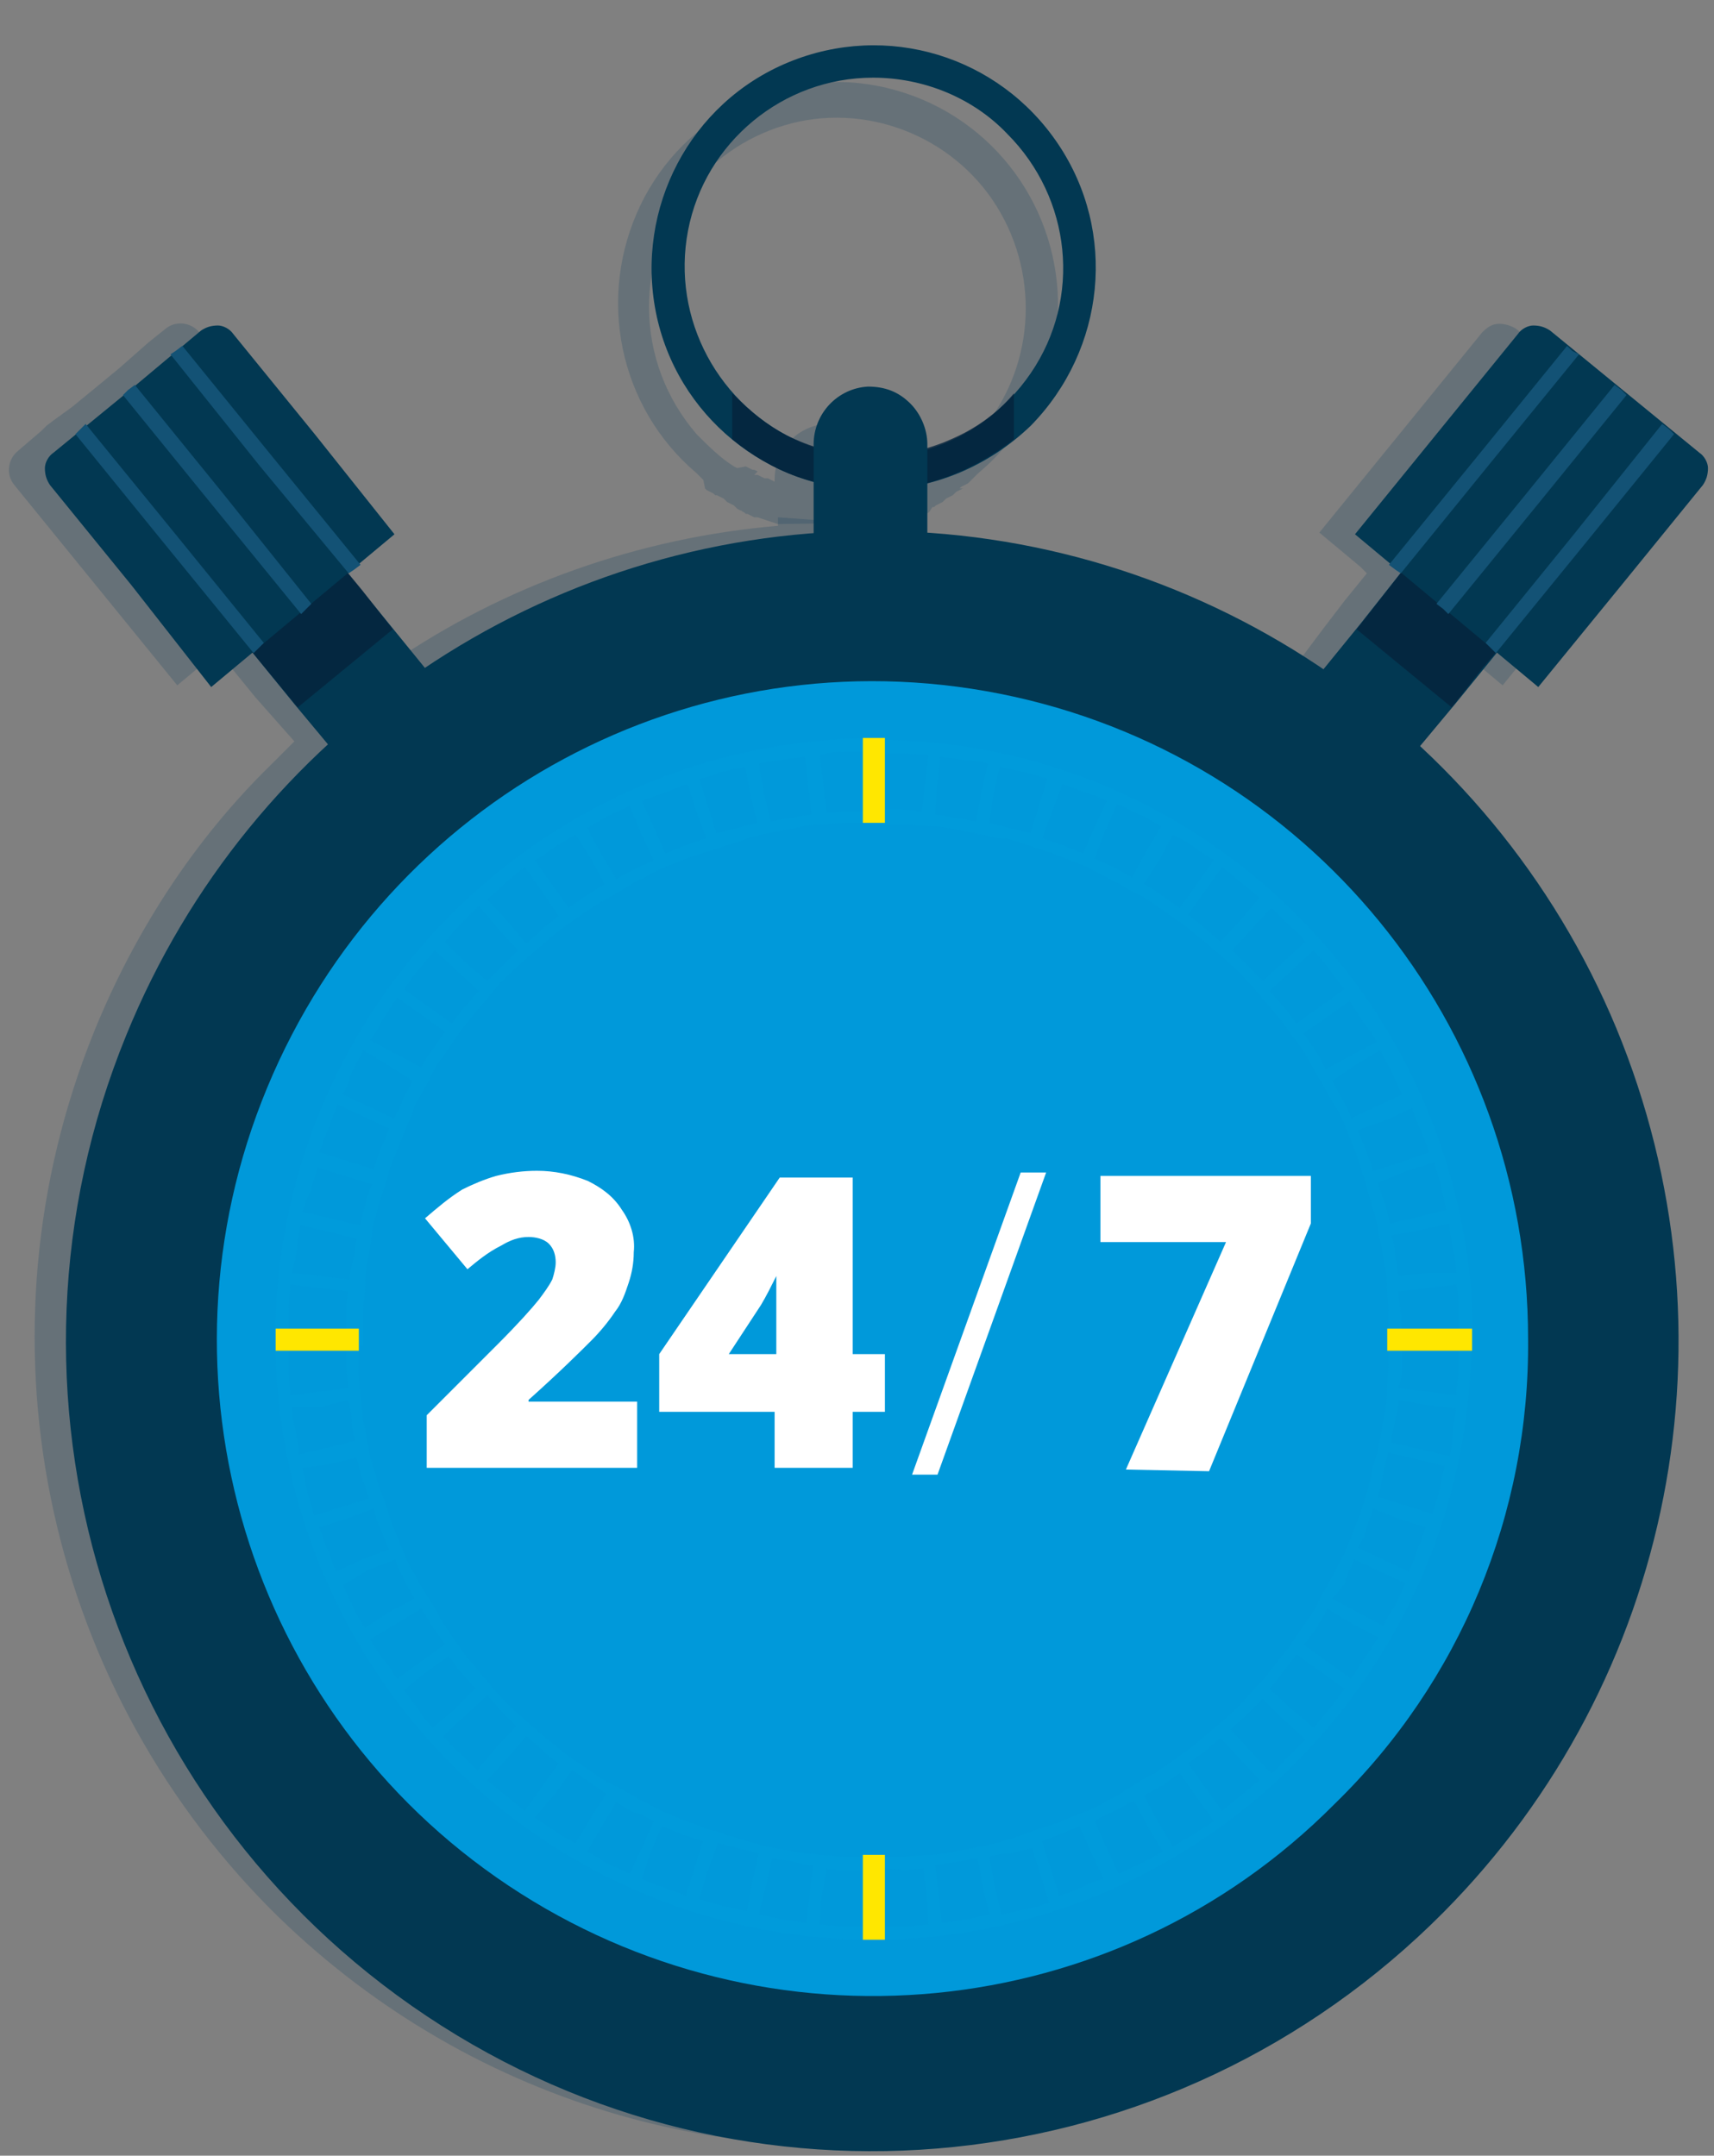 <svg version="1.1" id="Layer_1" xmlns="http://www.w3.org/2000/svg" x="0" y="0" viewBox="0 0 101 127" xml:space="preserve">
<rect x="0" y="0" width="101" height="127" fill="#808080" stroke="none"/>
<defs>
<style>.st0{opacity:.2;fill:#003a5d;enable-background:new}.st1{fill:#023852}.st1,.st2,.st3{display:none}.st2{opacity:.8;enable-background:new;fill:#06233c}.st3{fill:#135275}.st9{fill:#023852}.st10{opacity:.8;fill:#06233c;enable-background:new}.st11{fill:#135275}.st14{fill:#009bdb}
.icon-blink {
  animation: blink-animation 1s steps(5, start) infinite;
  -webkit-animation: blink-animation 1s steps(5, start) infinite;
}

.icon-blink2 {
  animation: blink-animation 1s steps(5, start) infinite;
  -webkit-animation: blink-animation 1s steps(5, start) infinite;
  animation-delay: 500ms;
}

.icon-blink3 {
  animation: blink-animation 1s steps(5, start) infinite;
  -webkit-animation: blink-animation 1s steps(5, start) infinite;
  animation-delay: 350ms;
}

.icon-blink4 {
  animation: blink-animation 1s steps(5, start) infinite;
  -webkit-animation: blink-animation 1s steps(5, start) infinite;
  animation-delay: 450ms;
}

.icon-blink5 {
  animation: blink-animation 1s steps(5, start) infinite;
  -webkit-animation: blink-animation 1s steps(5, start) infinite;
  animation-delay: 500ms;
}

#camara-numer {
  stroke-dasharray: 5;
  stroke-dashoffset: 2;
  animation: dash 2s linear forwards;
  -webkit-animation: dash 2s linear forwards;
}

.test-stroke {
  fill: none;
  stroke: #000;
  stroke-width: 2;
  stroke-miterlimit: 5;
}

.scale-height {
  animation-duration: 3000ms;
  animation-iteration-count: infinite;
  transform-origin: 50% 86%;
  animation-name: scale-height;
}

.animate-line {
  stroke-dasharray: 241;
  stroke-dashoffset: 0;
  -webkit-animation: dash 3s linear forwards;
  -o-animation: dash 3s linear forwards;
  -moz-animation: dash 3s linear forwards;
  animation: dash 3s linear forwards;
}

.animate-line-long {
  stroke-dasharray: 350;
  stroke-dashoffset: 0;
  -webkit-animation: dash-long 4s linear forwards;
  -o-animation: dash-long 4s linear forwards;
  -moz-animation: dash-long 4s linear forwards;
  animation: dash-long 4s linear forwards;
}

.number3-dash-animate {
  stroke-dasharray: 65;
  stroke-dashoffset: 0;
  -webkit-animation: dash-number3 2s linear forwards;
  -o-animation: dash-number3 2s linear forwards;
  -moz-animation: dash-number3 2s linear forwards;
  animation: dash-number3 2s linear forwards;
}

.backup-local-animation {
  -webkit-animation: backup-local-animation 2s ease infinite;
  -o-animation: backup-local-animation 2s ease infinite;
  -moz-animation: backup-local-animation 2s ease infinite;
  animation: backup-local-animation 2s ease infinite;
}

.calender {
  -webkit-animation: calender 500ms ease forwards;
  -o-animation: calender 500ms ease forwards;
  -moz-animation: calender 500ms ease forwards;
  animation: calender 500ms ease forwards;
}

.calender-blue-month {
  -webkit-animation: calender-blue 500ms ease forwards;
  -o-animation: calender-blue 500ms ease forwards;
  -moz-animation: calender-blue 500ms ease forwards;
  animation: calender-blue 500ms ease forwards;
  fill: #cad3d6;
  animation-delay: 1200ms;
}

.calender-blue-week {
  -webkit-animation: calender-blue 500ms ease forwards;
  -o-animation: calender-blue 500ms ease forwards;
  -moz-animation: calender-blue 500ms ease forwards;
  animation: calender-blue 500ms ease forwards;
  fill: #cad3d6;
  animation-delay: 400ms;
}

.calender:nth-of-type(2) {
  animation-delay: 50ms;
}

.calender:nth-of-type(3) {
  animation-delay: 100ms;
}

.calender:nth-of-type(18) {
  animation-delay: 150ms;
}

.calender:nth-of-type(5) {
  animation-delay: 200ms;
}

.calender:nth-of-type(6) {
  animation-delay: 250ms;
}

.calender:nth-of-type(7) {
  animation-delay: 300ms;
}

.calender:nth-of-type(8) {
  animation-delay: 350ms;
}

.calender:nth-of-type(9) {
  animation-delay: 400ms;
}

.calender:nth-of-type(10) {
  animation-delay: 450ms;
}

.calender:nth-of-type(11) {
  animation-delay: 500ms;
}

.calender:nth-of-type(14) {
  animation-delay: 550ms;
}

.calender:nth-of-type(13) {
  animation-delay: 600ms;
}

.calender:nth-of-type(12) {
  animation-delay: 650ms;
}

.calender:nth-of-type(15) {
  animation-delay: 700ms;
}

.calender:nth-of-type(16) {
  animation-delay: 750ms;
}

.calender:nth-of-type(17) {
  animation-delay: 800ms;
}

.calender:nth-of-type(4) {
  animation-delay: 850ms;
}

.calender:nth-of-type(19) {
  animation-delay: 900ms;
}

.calender:nth-of-type(20) {
  animation-delay: 950ms;
}

.calender:nth-of-type(21) {
  animation-delay: 1000ms;
}

.calender:nth-of-type(25) {
  animation-delay: 1050ms;
}

.calender:nth-of-type(23) {
  animation-delay: 1100ms;
}

.calender:nth-of-type(24) {
  animation-delay: 11500ms;
}

.calender:nth-of-type(22) {
  animation-delay: 1200ms;
}

.calender:nth-of-type(26) {
  animation-delay: 1250ms;
}

.calender:nth-of-type(27) {
  animation-delay: 1300ms;
}

.calender:nth-of-type(28) {
  animation-delay: 1350ms;
}

.calender:nth-of-type(29) {
  animation-delay: 1400ms;
}

.animate-line-check-marks-month {
  -webkit-animation: animate-line-check-marks 1s linear forwards;
  -o-animation: animate-line-check-marks 1s linear forwards;
  -moz-animation: animate-line-check-marks 1s linear forwards;
  animation: animate-line-check-marks 1s linear forwards;
  animation-delay: 1800ms;
  opacity: 0;
}

.animate-line-check-marks-week {
  -webkit-animation: animate-line-check-marks 1s linear forwards;
  -o-animation: animate-line-check-marks 1s linear forwards;
  -moz-animation: animate-line-check-marks 1s linear forwards;
  animation: animate-line-check-marks 1s linear forwards;
  animation-delay: 800ms;
  opacity: 0;
}

.camara-detect-right {
  -webkit-animation: camara-detect-right 5s linear forwards;
  -o-animation: camara-detect-right 5s linear forwards;
  -moz-animation: camara-detect-right 5s linear forwards;
  animation: camara-detect-right 5s linear forwards;
  transform-origin: center;
}

.camara-detect-left {
  -webkit-animation: camara-detect-left 5s linear forwards;
  -o-animation: camara-detect-left 5s linear forwards;
  -moz-animation: camara-detect-left 5s linear forwards;
  animation: camara-detect-left 5s linear forwards;
  transform-origin: center;
}

.cloud-1 {
  -webkit-animation: cloud-ani 30s ease infinite;
  -o-animation: cloud-ani 30s ease infinite;
  -moz-animation: cloud-ani 30s ease infinite;
  animation: cloud-ani 30s ease infinite;
}

.cloud-2 {
  -webkit-animation: cloud-ani-fast-out 13s ease infinite;
  -o-animation: cloud-ani-fast-out 13s ease infinite;
  -moz-animation: cloud-ani-fast-out 13s ease infinite;
  animation: cloud-ani-fast-out 13s ease infinite;
  animation-delay: 1000ms;
}

.cloud-3 {
  -webkit-animation: cloud-ani 12s ease infinite;
  -o-animation: cloud-ani 12s ease infinite;
  -moz-animation: cloud-ani 12s ease infinite;
  animation: cloud-ani 12s ease infinite;
  animation-delay: 500ms;
}

.camara-move {
  animation: camara-move-ani 3s linear infinite;
}

.rotate {
  transform-origin: center 11%;
  animation-name: rotate;
  animation-duration: 2000ms;
  animation-iteration-count: infinite;
  animation-timing-function: ease-in-out;
}

@keyframes scale-height {
  0% {
    transform: scaleY(0) translateY(-6%);
  }
  50% {
    transform: scaleY(1);
  }
  100% {
    transform: scaleY(0) translateY(-6%);
  }
}

@keyframes rotate {
  0% {
    transform: rotateY(0deg);
  }
  20% {
    transform: rotateY(0deg);
  }
  50% {
    transform: rotateY(90deg);
  }
  80% {
    transform: rotateY(0deg);
  }
  100% {
    transform: rotateY(0deg);
  }
}

@-webkit-keyframes dash {
  from {
    stroke-dashoffset: 241;
  }
  to {
    stroke-dashoffset: 0;
  }
}

@keyframes dash {
  from {
    stroke-dashoffset: 241;
  }
  to {
    stroke-dashoffset: 0;
  }
}

@-webkit-keyframes dash-long {
  from {
    stroke-dashoffset: 350;
  }
  to {
    stroke-dashoffset: 0;
  }
}

@keyframes dash-long {
  from {
    stroke-dashoffset: 350;
  }
  to {
    stroke-dashoffset: 0;
  }
}

@-webkit-keyframes dash-number3 {
  0% {
    stroke-dashoffset: 70;
  }
  90% {
    stroke-dashoffset: 0;
    fill: #02375200;
  }
  100% {
    fill: #023852;
  }
}

@keyframes dash-number3 {
  0% {
    stroke-dashoffset: 70;
  }
  90% {
    stroke-dashoffset: 0;
    fill: #02375200;
  }
  100% {
    fill: #023852;
  }
}

@-webkit-keyframes backup-local-animation {
  0% {
    transform: translateY(0);
  }
  50% {
    transform: translateY(-6%);
  }
  100% {
    transform: translateY(0);
  }
}

@keyframes backup-local-animation {
  0% {
    transform: translateY(0);
  }
  50% {
    transform: translateY(-6%);
  }
  100% {
    transform: translateY(0);
  }
}

@-webkit-keyframes calender {
  0% {
    opacity: 0;
  }
  100% {
    opacity: 1;
  }
}

@keyframes calender {
  0% {
    opacity: 0;
  }
  100% {
    opacity: 1;
  }
}

@keyframes calender-blue {
  0% {
    fill: #cad3d6;
  }
  100% {
    fill: #50bfee;
  }
}

@-webkit-keyframes animate-line-check-marks {
  0% {
    opacity: 0;
  }
  100% {
    opacity: 1;
  }
}

@keyframes animate-line-check-marks {
  0% {
    opacity: 0;
  }
  100% {
    opacity: 1;
  }
}

@keyframes camara-detect-right {
  0% {
    transform: translate(0, 0) scaleY(1);
  }
  10% {
    transform: translate(-80%, 0);
  }
  20% {
    transform: translate(-50%, 0);
    fill: rgb(255, 255, 255);
  }
  25% {
    transform: translate(-50%, 0) scaleY(0.5);
    fill: rgb(255, 231, 0);
  }
  26% {
    transform: translate(-50%, 0) scaleY(0.5);
    fill: rgba(255, 230, 0, 0);
  }
  27% {
    transform: translate(-50%, 0) scaleY(0.5);
    fill: rgb(255, 231, 0);
  }
  28% {
    transform: translate(-50%, 0) scaleY(0.5);
    fill: rgba(255, 230, 0, 0);
  }
  29% {
    transform: translate(-50%, 0) scaleY(0.5);
    fill: rgb(255, 231, 0);
  }
  65% {
    transform: translate(-50%, 0) scaleY(0.5);
    fill: rgb(255, 231, 0);
  }
  80% {
    transform: translate(-50%, 0) scaleY(0.5);
    fill: rgb(255, 231, 0);
  }
  100% {
    transform: translate(0, 0) scaleY(1);
    fill: rgb(255, 255, 255);
  }
}

@-webkit-keyframes camara-detect-right {
  0% {
    transform: translate(0, 0) scaleY(1);
  }
  10% {
    transform: translate(-80%, 0);
  }
  20% {
    transform: translate(-50%, 0);
    fill: rgb(255, 255, 255);
  }
  25% {
    transform: translate(-50%, 0) scaleY(0.5);
    fill: rgb(255, 231, 0);
  }
  26% {
    transform: translate(-50%, 0) scaleY(0.5);
    fill: rgba(255, 230, 0, 0);
  }
  27% {
    transform: translate(-50%, 0) scaleY(0.5);
    fill: rgb(255, 231, 0);
  }
  28% {
    transform: translate(-50%, 0) scaleY(0.5);
    fill: rgba(255, 230, 0, 0);
  }
  29% {
    transform: translate(-50%, 0) scaleY(0.5);
    fill: rgb(255, 231, 0);
  }
  65% {
    transform: translate(-50%, 0) scaleY(0.5);
    fill: rgb(255, 231, 0);
  }
  80% {
    transform: translate(-50%, 0) scaleY(0.5);
    fill: rgb(255, 231, 0);
  }
  100% {
    transform: translate(0, 0) scaleY(1);
    fill: rgb(255, 255, 255);
  }
}

@keyframes camara-detect-left {
  0% {
    transform: translate(0, 0) scaleY(1);
  }
  10% {
    transform: translate(80%, 0);
  }
  20% {
    transform: translate(13%, 0);
    fill: rgb(255, 255, 255);
  }
  25% {
    transform: translate(13%, 0) scaleY(0.5);
    fill: rgb(255, 231, 0);
  }
  26% {
    transform: translate(13%, 0) scaleY(0.5);
    fill: rgba(255, 230, 0, 0);
  }
  27% {
    transform: translate(13%, 0) scaleY(0.5);
    fill: rgb(255, 231, 0);
  }
  28% {
    transform: translate(13%, 0) scaleY(0.5);
    fill: rgba(255, 230, 0, 0);
  }
  29% {
    transform: translate(13%, 0) scaleY(0.5);
    fill: rgb(255, 231, 0);
  }
  65% {
    transform: translate(13%, 0) scaleY(0.5);
    fill: rgb(255, 231, 0);
  }
  80% {
    transform: translate(13%, 0) scaleY(0.5);
    fill: rgb(255, 231, 0);
  }
  100% {
    transform: translate(0, 0) scaleY(1);
    fill: rgb(255, 255, 255);
  }
}

@-webkit-keyframes camara-detect-left {
  0% {
    transform: translate(0, 0) scaleY(1);
  }
  10% {
    transform: translate(80%, 0);
  }
  20% {
    transform: translate(13%, 0);
    fill: rgb(255, 255, 255);
  }
  25% {
    transform: translate(13%, 0) scaleY(0.5);
    fill: rgb(255, 231, 0);
  }
  26% {
    transform: translate(13%, 0) scaleY(0.5);
    fill: rgba(255, 230, 0, 0);
  }
  27% {
    transform: translate(13%, 0) scaleY(0.5);
    fill: rgb(255, 231, 0);
  }
  28% {
    transform: translate(13%, 0) scaleY(0.5);
    fill: rgba(255, 230, 0, 0);
  }
  29% {
    transform: translate(13%, 0) scaleY(0.5);
    fill: rgb(255, 231, 0);
  }
  65% {
    transform: translate(13%, 0) scaleY(0.5);
    fill: rgb(255, 231, 0);
  }
  80% {
    transform: translate(13%, 0) scaleY(0.5);
    fill: rgb(255, 231, 0);
  }
  100% {
    transform: translate(0, 0) scaleY(1);
    fill: rgb(255, 255, 255);
  }
}

@keyframes cloud-ani {
  0% {
    transform: translate(0%, 0%);
  }
  95% {
    transform: translate(-50%, -1%);
    opacity: 0;
  }
  99% {
    opacity: 0;
    transform: translate(5%, 0%);
  }
  100% {
    transform: translate(0%, 0%);
    opacity: 1;
  }
}

@keyframes cloud-ani-fast-out {
  0% {
    transform: translate(0%, 0%);
  }
  55% {
    transform: translate(-20%, -1%);
    opacity: 0;
  }
  95% {
    transform: translate(-50%, -1%);
    opacity: 0;
  }
  99% {
    opacity: 0;
    transform: translate(5%, 0%);
  }
  100% {
    transform: translate(0%, 0%);
    opacity: 1;
  }
}

@keyframes camara-move-ani {
  0% {
    transform: translate(0, 0);
  }
  10% {
    transform: translate(-3%, 7%) rotate(-5deg);
  }
  30% {
    transform: translate(0, 0);
  }
  90% {
    transform: translate(-3%, 7%) rotate(-5deg);
  }
  100% {
    transform: translate(0, 0);
  }
}

@keyframes blink-animation {
  to {
    visibility: hidden;
  }
}

@-webkit-keyframes blink-animation {
  to {
    visibility: hidden;
  }
}

</style>
</defs>
<g id="WIZARD-DESKTOP"><g transform="translate(-35 -1)" id="DESIGN:-Step-4---Filled-out-C"><g id="Asset-6" transform="translate(35.545 .776)"><path id="Shape" class="st0" d="M45.3 30.7v.5c-8.2.7-16.1 3.5-22.8 8.1l-.9-1.1-.9-1.2-1.3-1.6-1.4-1.5.2-.2.2-.2 1.2-1 1.2-1-4.8-5.8-4.8-5.9c-.5-.6-1.4-.7-2-.2l-.5.4-.5.4-1.7 1.5-1.7 1.4-1.1.9-1.1.8-.4.3-.3.3-.7.6-.7.6c-.6.5-.7 1.4-.2 2l4.8 5.9 4.8 5.9 1.2-1 1.2-1 2.2 2.7 2.3 2.6-.7.7-.7.7C10.9 49.7 7.4 55.1 5 61c-7.2 17.8-3.1 38.1 10.4 51.7 11.3 11.3 27.4 16.2 43 13S87 111.7 93 96.9c7.2-17.8 3.1-38.1-10.4-51.7l-.7-.6-.7-.6 2.2-2.7 2.2-2.7 1.2 1 1.2 1 4.8-5.9 4.8-5.9c.2-.3.4-.7.3-1s-.2-.7-.5-1l-.6-.5-.7-.6-.3-.3-.3-.4-1-.8-1.2-.9-1.4-1.2-1.4-1.1-.3-.3-.3-.3-.6-.4-.5-.4c-.3-.2-.7-.3-1-.3-.4 0-.7.2-1 .5L82 25.7l-4.8 5.9 1.2 1 1.2 1 .2.2.2.2-1.3 1.6-1.3 1.7-.9 1.2-.9 1.2c-3.5-2.4-7.3-4.3-11.3-5.6-3.9-1.3-8-2.1-12.1-2.4v-.5l-6.9-.5z"/><path class="st1" d="M51.1 26.6c-6.2 0-11.6-4.4-12.8-10.5s2-12.3 7.8-14.7S58.5 1 62 6.2s2.8 12.1-1.6 16.6c-2.5 2.4-5.8 3.8-9.3 3.8zm0-24.2c-5.3 0-9.9 3.8-10.9 9s1.8 10.4 6.7 12.5 10.5.3 13.5-4.1S62.8 9.4 59 5.6c-2-2.1-4.9-3.3-7.9-3.2z"/><path id="Path" class="st2" d="M51.1 26.6c3 0 5.9-1.1 8.3-3v-2.7c-1 1.2-2.3 2.1-3.7 2.7-2.9 1.3-6.3 1.3-9.2 0-1.4-.6-2.6-1.6-3.7-2.7v2.7c1.1.9 2.4 1.7 3.8 2.2 1.5.5 3 .8 4.5.8z"/><path class="st1" d="M50.8 20.6c1 0 1.8.3 2.5 1 .6.6 1 1.5 1 2.4v9.6c0 1.9-1.5 3.4-3.3 3.4h-.1c-1.8 0-3.3-1.5-3.3-3.4V24c0-1.9 1.4-3.4 3.2-3.4zM13.5 34.9l2.8-2.3 2.8-2.3 3.5 4.3 3.5 4.2-2.8 2.3-2.8 2.4-3.5-4.3z"/><path class="st2" d="M13.5 34.9l2.8-2.3 2.8-2.3 1.9 2.2 1.8 2.3-2.8 2.3-2.8 2.3-1.9-2.2z"/><path class="st1" d="M12.1 38.2l5.4-4.5 5.4-4.5-4.8-5.9-4.8-5.9c-.2-.3-.6-.5-.9-.5-.4 0-.7.1-1 .3l-4.3 3.6-4.4 3.6c-.3.2-.5.6-.5.9 0 .4.1.7.3 1l4.8 5.9 4.8 6z"/><path class="st3" d="M14.6 36.2l.3-.3.3-.3-5.2-6.4-5.3-6.5-.3.3-.3.3 5.2 6.4zm5.6-4.6l.3-.3.4-.3-5.3-6.4-5.2-6.5-.4.3-.3.3 5.2 6.4zm-2.8 2.3l.3-.3.3-.3-5.2-6.4-5.2-6.5-.4.3-.3.3 5.2 6.4z"/><path class="st1" d="M88.9 34.9l-2.8-2.3-2.9-2.3-3.4 4.3-3.5 4.2 2.8 2.3 2.8 2.4 3.5-4.3z"/><path class="st2" d="M88.9 34.9l-2.8-2.3-2.9-2.3-1.8 2.2-1.8 2.3 2.8 2.3 2.8 2.3 1.8-2.2z"/><path class="st1" d="M90.3 38.2l-5.4-4.5-5.4-4.5 4.8-5.9 4.8-5.9c.2-.3.6-.5.9-.5.4 0 .7.1 1 .3l4.4 3.6 4.4 3.6c.3.2.5.6.5.9 0 .4-.1.7-.3 1l-4.8 5.9-4.9 6z"/><path class="st3" d="M87.8 36.2l-.3-.3-.3-.3 5.2-6.4 5.2-6.5.4.3.3.3-5.2 6.4zm-5.6-4.6l-.3-.3-.4-.3 5.3-6.4 5.2-6.5.3.3.4.3-5.3 6.4zm2.8 2.3l-.3-.3-.4-.3 5.3-6.4 5.2-6.5.4.3.3.3-5.2 6.4z"/><path class="st1" d="M84.7 110.4c13.6-13.7 17.6-34.2 10.2-52.1-7.4-17.8-24.8-29.4-44-29.3-19.2.1-36.5 11.8-43.8 29.7-8.6 21-1.2 45.2 17.7 57.8s43.9 10 59.9-6.1z"/></g></g></g><g id="WIZARD-DESKTOP_1_"><g transform="translate(-35 -1)" id="DESIGN:-Step-4---Filled-out-C_1_"><g id="Asset-6_1_" transform="translate(35.545 .776)"><path id="Shape_1_" class="st0 rotate" d="M51.9 31h.2l.2-.1h.4l.3-.1.3-.1.3-.1.3-.1h.1l.2-.1.2-.3h.1l.1-.1.2-.1.2-.1.1-.1.1-.1.2-.1.2-.1.1-.1.1-.1.2-.1.2-.1H56l.1-.1.2-.1.2-.1.1-.1.1-.1.2-.2.2-.2c3-2.5 4.7-6.2 4.7-10.1-.1-6-4.2-11.2-10.1-12.6s-11.9 1.5-14.5 6.9-1.3 11.9 3.3 15.8l.2.2.2.2.1.5.1.1.2.1.2.1.1.1h.1l.2.1.2.1.1.1.1.1.2.1.2.1.1.1.1.1.2.1c.1 0 .1.1.2.1l.1.1h.1l.2.1.2.1h.2l.3.1.3.1.3.1.3.1h.1-.4.1m-7.4-12.8c0-5 3.3-9.3 8-10.7s9.9.6 12.5 4.8 2.2 9.7-1.1 13.4c-.3.4-.7.7-1 1l-1.2.9-.2.1-.2.1-.3.1-.2.1-.2.1c-.1 0-.1.1-.2.1h-.2l-.2.1-.2.1h-.1l-.2.1-.2.1h-.6v-.2c0-.9-.4-1.7-1-2.4-1-1-2.4-1.2-3.7-.7-1.3.5-2.1 1.7-2.1 3.1v.1l-.2-.1-.2-.1h-.2l-.2-.1-.2-.1h-.2l.2-.2-.2-.1h-.1l-.2-.1-.2-.1-.5.1-.2-.1c-.8-.5-1.5-1.2-2.2-1.9-1.8-2.1-2.8-4.7-2.8-7.5z"/><path class="st9 rotate" d="M50.9 29.1c-6.2 0-11.6-4.4-12.8-10.5s2-12.3 7.8-14.7 12.4-.4 15.9 4.8 2.8 12.1-1.6 16.6c-2.5 2.4-5.8 3.8-9.3 3.8zm0-24.3c-5.3 0-9.9 3.8-10.9 9s1.8 10.4 6.7 12.5 10.5.3 13.5-4.1 2.4-10.3-1.4-14.1c-2-2.1-4.9-3.3-7.9-3.3z"/><path id="Path_1_" class="st10 rotate" d="M50.9 29.1c3 0 5.9-1.1 8.3-3v-2.7c-1 1.2-2.3 2.1-3.7 2.7-2.9 1.3-6.3 1.3-9.2 0-1.4-.6-2.6-1.6-3.7-2.7v2.7c1.1.9 2.4 1.7 3.8 2.2 1.5.5 3 .8 4.5.8z"/><path class="st9" d="M50.6 23c1 0 1.8.3 2.5 1 .6.6 1 1.5 1 2.4V36c0 1.9-1.5 3.4-3.3 3.4h-.1c-1.8 0-3.3-1.5-3.3-3.4v-9.6c0-1.8 1.4-3.3 3.2-3.4zM13.3 37.4l2.8-2.3 2.8-2.4 3.5 4.3 3.5 4.3-2.8 2.3-2.8 2.3-3.5-4.2z"/><path class="st10" d="M13.3 37.4l2.8-2.3 2.8-2.4 1.9 2.3 1.8 2.3-2.8 2.3-2.8 2.3-1.9-2.3z"/><path class="st9" d="M11.9 40.7l5.4-4.5 5.4-4.5-4.7-5.9-4.8-5.9c-.2-.3-.6-.5-.9-.5-.4 0-.7.1-1 .3L7 23.3l-4.4 3.6c-.3.2-.5.6-.5.9 0 .4.1.7.3 1l4.8 5.9 4.7 6z"/><path class="st11" d="M14.4 38.7l.3-.3.3-.3-5.2-6.4-5.3-6.5-.3.3-.3.3 5.2 6.4zM20 34l.3-.2.4-.3-5.3-6.5-5.2-6.4-.4.3-.3.2 5.2 6.5zm-2.8 2.4l.3-.3.3-.3-5.2-6.5-5.2-6.4-.4.3-.3.3 5.2 6.4z"/><path class="st9" d="M88.7 37.4l-2.8-2.3-2.9-2.4-3.4 4.3-3.5 4.3 2.8 2.3 2.8 2.3 3.5-4.2z"/><path class="st10" d="M88.7 37.4l-2.8-2.3-2.9-2.4-1.8 2.3-1.8 2.3 2.8 2.3 2.8 2.3 1.8-2.3z"/><path class="st9" d="M90.1 40.7l-5.4-4.5-5.4-4.5 4.8-5.9 4.8-5.9c.2-.3.6-.5.9-.5.4 0 .7.1 1 .3l4.4 3.6 4.4 3.6c.3.2.5.6.5.9 0 .4-.1.7-.3 1L95 34.7l-4.9 6z"/><path class="st11" d="M87.6 38.7l-.3-.3-.3-.3 5.2-6.4 5.2-6.5.4.3.3.3-5.2 6.4zM82 34l-.3-.2-.4-.3 5.3-6.5 5.2-6.4.3.3.4.2-5.3 6.5zm2.8 2.4l-.3-.3-.4-.3 5.3-6.5 5.2-6.4.4.3.3.3-5.2 6.4z"/><path class="st9" d="M84.5 112.9c13.6-13.7 17.6-34.2 10.2-52.1-7.4-17.8-24.8-29.4-44-29.3-19.2.1-36.5 11.8-43.8 29.7-8.6 21-1.2 45.2 17.7 57.8 18.9 12.6 43.9 10 59.9-6.1z"/><path d="M89.5 79.1c0-18.5-13-34.4-31.1-38-18.1-3.6-36.1 6.1-43.2 23.2s-1.1 36.8 14.2 47 35.7 8.3 48.7-4.8c7.4-7.2 11.5-17.1 11.4-27.4z" fill="#0099da"/><g id="Group_1_" opacity=".8"><path class="st14" d="M5.3 38.8h-5v-.4C.3 18.9 16.1 3.1 35.5 3h.5v5h-2c-.5 0-1.1.1-1.6.1s-1 .1-1.5.2l-1.5.3c-.5.1-1 .2-1.5.4s-1 .3-1.5.5l-1.6.5-1.5.6c-.5.2-1 .5-1.4.7-.5.2-.9.5-1.4.8-.5.3-.9.5-1.4.8-.4.3-.9.6-1.3.9-.4.3-.9.6-1.3 1-.4.3-.8.7-1.2 1-.4.4-.8.7-1.2 1.1s-.7.7-1.1 1.2c-.3.4-.7.8-1 1.2-.3.4-.7.8-1 1.3-.3.4-.6.9-.9 1.3-.3.4-.6.9-.8 1.4-.3.5-.5.9-.8 1.4 0 .3-.3.8-.5 1.3l-.6 1.5c-.2.5-.4 1-.5 1.5-.2.5-.3 1-.5 1.5-.1.5-.3 1-.4 1.5 0 .5-.1 1-.2 1.6-.1.5-.2 1-.2 1.6 0 .5-.1 1.1-.1 1.6v2h-.2zM1.1 38h3.4v-1.2c0-.4 0-.8.1-1.2l-1.7-.2-1.7-.2c0 .5-.1.9-.1 1.4V38zm.2-3.5l1.7.2 1.7.2c0-.4.1-.8.2-1.2.1-.4.1-.8.2-1.2l-1.6-.4-1.7-.4c-.1.5-.2.9-.2 1.4-.1.5-.2.9-.3 1.4zm.6-3.6l1.7.4 1.7.4.3-1.2c.1-.4.2-.8.4-1.2l-1.6-.5-1.6-.5c-.1.5-.3.9-.4 1.4-.2.3-.3.7-.5 1.2zm1-3.5l1.6.5 1.6.5c.1-.4.3-.8.4-1.2.2-.4.4-.8.5-1.2l-1.5-.7-1.5-.7c-.2.4-.4.9-.5 1.3-.3.6-.4 1-.6 1.5zM4.3 24l1.5.7 1.5.7c.2-.4.4-.7.5-1.1.2-.4.4-.7.6-1.1L7 22.3l-1.5-.9-.7 1.3c-.1.5-.3.9-.5 1.3zm1.6-3.2l1.5.8 1.5.8c.2-.4.4-.7.7-1.1.2-.3.5-.7.7-1l-1.4-1-1.4-1c-.3.4-.5.8-.8 1.2-.3.5-.5.9-.8 1.3zm2-3l1.4 1 1.4 1c.3-.3.5-.7.8-1 .3-.3.5-.6.8-.9L11 16.7l-1.3-1.2c-.3.4-.6.7-.9 1.1-.3.3-.6.8-.9 1.2zm2.4-2.8l1.2 1.2 1.3 1.1.9-.9.9-.9-1.2-1.3-1.1-1.3-1 1c-.4.4-.7.8-1 1.1zm2.5-2.5l1.2 1.3 1.1 1.3c.3-.3.6-.5.9-.8.3-.3.6-.5 1-.8L16 12l-1-1.4-1.1.9c-.4.4-.7.7-1.1 1zm2.8-2.3l1 1.4 1 1.4 1-.7 1.1-.7-.8-1.5-.9-1.4-1.2.7c-.4.3-.8.6-1.2.8zm3.1-1.9l.8 1.5.9 1.5 1.1-.6 1.1-.5-.7-1.5-.7-1.7-1.3.6-1.2.7zm3.2-1.6l.7 1.5.7 1.6 1.2-.5 1.2-.4-.6-1.6-.5-1.6-1.3.5-1.4.5zm3.4-1.3l.5 1.6.5 1.6 1.2-.3 1.2-.3-.4-1.7-.3-1.6c-.5.1-1 .2-1.4.3-.5.2-.8.3-1.3.4zm3.5-.9l.3 1.7.4 1.7 1.2-.2 1.2-.2-.2-1.7-.2-1.7-1.4.2-1.3.2zm3.6-.5l.2 1.7.2 1.7 1.2-.1h1.2V3.8h-1.4c-.6 0-.9.1-1.4.2z" transform="translate(15.369 40.706)"/><path class="st14" d="M70.8 38.8h-4.9v-2c0-.5-.1-1.1-.1-1.6v-.1c0-.5-.1-1-.2-1.5s-.2-1-.3-1.6c-.1-.5-.2-1-.4-1.5-.1-.5-.3-1-.4-1.5-.2-.5-.3-1-.5-1.5l-.6-1.5c-.2-.5-.4-1-.7-1.4s-.5-.9-.8-1.4c-.3-.5-.5-.9-.8-1.4-.3-.5-.6-.9-.9-1.3-.3-.4-.6-.9-1-1.3-.3-.4-.7-.8-1-1.2-.4-.4-.7-.8-1.1-1.2-.4-.4-.8-.7-1.2-1.1-.4-.3-.8-.7-1.2-1-.4-.3-.8-.7-1.3-1-.4-.3-.9-.6-1.3-.9-.4-.3-.9-.6-1.4-.8-.4-.3-.9-.5-1.4-.8-.5-.2-.9-.5-1.4-.7l-1.5-.6-1.5-.5c-.5-.2-1-.3-1.5-.5-.4.1-.9-.1-1.4-.2l-1.5-.3c-.5-.1-1-.2-1.5-.2s-1.1-.1-1.6-.1h-2.1v-5h.4c19.4 0 35.2 15.9 35.2 35.4v.3h-.1zm-4.1-.8H70v-1.4c0-.5 0-.9-.1-1.4l-1.7.2-1.7.2c0 .4.1.8.1 1.2.1.4 0 .8.1 1.2zm-.6-5.7c.1.4.2.8.2 1.2.1.4.1.8.2 1.2l1.7-.2h1.7c0-.5-.1-.9-.2-1.4s-.2-1-.2-1.5l-1.8.4-1.6.3zm-.8-3.1c.1.4.2.8.4 1.2l.3 1.2 1.7-.4 1.6-.4c-.1-.5-.2-.9-.3-1.4-.1-.5-.3-.9-.4-1.4l-1.6.5-1.7.7zm-1.2-3.1c.2.4.3.8.5 1.2.1.4.3.8.4 1.2l1.6-.5 1.7-.6c-.2-.5-.3-.9-.5-1.3s-.4-.9-.5-1.3l-1.5.7-1.7.6zm-1.5-2.9c.2.4.4.7.6 1.1.2.4.4.7.5 1.1l1.5-.7 1.5-.7c-.2-.4-.4-.9-.6-1.3-.2-.4-.4-.8-.7-1.3l-1.5.9-1.3.9zm-1.7-2.8l.7 1c.2.3.4.7.6 1.1l1.5-.8 1.5-.8c-.2-.4-.5-.8-.8-1.2-.3-.4-.5-.8-.8-1.2l-1.4 1-1.3.9zm-2-2.5c.3.3.5.6.8.9.3.3.5.7.8 1l1.4-1 1.4-1-.9-1.2c-.3-.4-.6-.7-.9-1.1l-1.3 1.2-1.3 1.2zm-2.2-2.4l.9.9.9.9 1.2-1.1L61 15c-.3-.4-.6-.7-1-1l-1-1-1.2 1.3-1.1 1.2zm-2.6-2.1l1 .8c.3.3.6.5.9.8l1.2-1.3 1.1-1.3-1.1-.9c-.4-.3-.7-.6-1.1-.9l-1 1.4-1 1.4zm-2.6-1.8c.4.2.7.4 1.1.7s.7.5 1 .7l1-1.4 1-1.4c-.4-.3-.8-.5-1.2-.8-.4-.3-.8-.5-1.2-.7l-.8 1.5-.9 1.4zm-2.9-1.5l1.1.5c.4.2.7.4 1.1.6l.8-1.5.9-1.5c-.4-.2-.8-.5-1.3-.7-.4-.2-.8-.4-1.3-.6l-.7 1.6-.6 1.6zm-3.1-1.2l1.2.4 1.2.5.7-1.6.7-1.5c-.4-.2-.9-.4-1.3-.5l-1.3-.5-.6 1.6-.6 1.6zM42.4 8l1.2.3 1.2.3.5-1.6.5-1.6c-.4-.1-.9-.3-1.4-.4-.5-.1-.9-.2-1.4-.3l-.4 1.7-.2 1.6zm-3.2-.5l1.2.2 1.2.2.3-1.7.4-1.7c-.5-.1-.9-.2-1.4-.2l-1.4-.2-.2 1.7-.1 1.7zM36 7.2h1.2l1.2.1.2-1.7.2-1.6-1.4-.1H36v3.3z" transform="translate(15.369 40.706)"/><path class="st14" d="M35.6 73.8h-.4v-4.9h2c.5 0 1.1-.1 1.6-.1s1-.1 1.5-.2 1.1-.2 1.6-.3c.5-.1 1-.2 1.5-.4.5-.1 1-.3 1.5-.5s1-.3 1.5-.5l1.5-.6c.5-.2 1-.4 1.4-.7.5-.2.9-.5 1.4-.8.5-.3.9-.6 1.4-.8.4-.3.9-.6 1.3-.9.4-.3.9-.6 1.3-1 .4-.3.8-.7 1.2-1 .4-.3.8-.7 1.2-1.1.4-.4.7-.8 1.1-1.2.4-.4.7-.8 1-1.2s.7-.8 1-1.3c.3-.4.6-.9.9-1.3s.6-.9.8-1.4c.3-.5.5-.9.8-1.4.2-.5.5-.9.7-1.4l.6-1.5c.2-.5.4-1 .5-1.5.2-.5.3-1 .4-1.5.1-.5.3-1 .4-1.5.1-.5.2-1 .3-1.6.1-.5.2-1 .2-1.5v-.2c0-.5.1-1.1.1-1.6V38h4.9v.4C70.7 57.9 55 73.7 35.6 73.8zm.4-4.2V73h1.4l1.4-.1-.1-1.6-.2-1.7c-.4 0-.8.1-1.2.1-.4-.1-.9-.1-1.3-.1zm3.2-.2l.2 1.7.2 1.7 1.4-.2 1.4-.3-.4-1.6-.3-1.7-1.2.2-1.3.2zm3.2-.5l.3 1.7.4 1.7 1.4-.3c.5-.1.9-.2 1.4-.4l-.5-1.6-.5-1.6-1.2.3c-.5 0-.9.1-1.3.2zm3.1-.9l.5 1.6.5 1.6c.4-.1.9-.3 1.3-.5s.9-.4 1.3-.5l-.7-1.5-.7-1.6-1.2.5-1 .4zm3.1-1.2l.7 1.6.7 1.5c.4-.2.9-.4 1.3-.6.4-.2.8-.4 1.3-.7l-.9-1.5-.8-1.5c-.4.2-.7.4-1.1.6-.5.2-.9.4-1.2.6zm2.9-1.5l.8 1.5.9 1.5c.4-.2.8-.5 1.2-.7.4-.3.8-.5 1.2-.8l-1-1.4-1-1.4c-.3.2-.7.5-1 .7l-1.1.6zm2.6-1.9l1 1.4 1 1.4c.4-.3.7-.6 1.1-.9.4-.3.7-.6 1.1-.9l-1.1-1.2-1.2-1.3c-.3.3-.6.5-.9.8l-1 .7zm2.5-2l1.2 1.3L59 64c.4-.3.7-.7 1-1l1-1-1.3-1.2-1.2-1.2-.9.9-1 .9zm2.3-2.4l1.3 1.2 1.3 1.1c.3-.4.6-.7.9-1.1.3-.4.6-.7.9-1.2l-1.4-1-1.4-1c-.3.3-.5.7-.8 1-.3.4-.5.7-.8 1zm2-2.6l1.4 1 1.4 1c.3-.4.5-.8.8-1.2.3-.4.5-.8.8-1.2l-1.5-.8-1.5-.9c-.2.4-.4.7-.6 1.1-.3.4-.5.7-.8 1zm1.7-2.7l1.5.8 1.5.8c.2-.4.4-.8.7-1.2.2-.4.4-.9.6-1.3l-1.5-.7-1.5-.7c-.2.4-.4.8-.5 1.2s-.5.7-.8 1.1zm1.5-3l1.5.7 1.5.7c.2-.4.4-.9.5-1.3.2-.4.3-.9.5-1.3l-1.6-.5-1.5-.6c-.1.4-.3.8-.4 1.2s-.3.8-.5 1.1zm1.2-3l1.6.5 1.6.5c.1-.5.3-.9.4-1.4.1-.5.2-.9.3-1.4l-1.6-.4-1.7-.4-.3 1.2c-.1.5-.2 1-.3 1.4zm.8-3.2l1.7.4 1.7.4c.1-.5.2-.9.2-1.4s.1-.9.2-1.4l-1.7-.2-1.7-.3c0 .4-.1.8-.2 1.2-.1.4-.2.9-.2 1.3zm.4-3.2l1.7.2 1.7.2c0-.5.1-.9.1-1.4v-1.4h-3.3v1.2c0 .4-.1.8-.2 1.2z" transform="translate(15.369 40.706)"/><path class="st14" d="M36 73.8h-.4C16.1 73.8.4 58 .3 38.4V38h4.9v2c0 .5.1 1.1.1 1.6.1.5.1 1 .2 1.6.1.5.2 1 .3 1.6.1.5.2 1 .4 1.5.1.5.3 1 .5 1.5s.3 1 .5 1.5l.6 1.5c.2.5.4 1 .7 1.4.2.5.5.9.8 1.4.3.5.6.9.8 1.4.3.4.6.9.9 1.3.3.4.6.9 1 1.3.3.4.7.8 1 1.2.3.4.7.8 1.1 1.2.4.4.8.7 1.2 1.1.4.3.8.7 1.2 1s.8.7 1.3 1c.4.3.9.6 1.3.9.4.3.9.6 1.4.8.5.3.9.5 1.4.8.5.2.9.5 1.4.7l1.5.6c.5.2 1 .4 1.5.5.5.2 1 .3 1.5.5.5.1 1 .3 1.5.4.5.1 1.1.2 1.6.3.5.1 1 .1 1.5.2.5 0 1.1.1 1.6.1h2v4.9zm-3.6-.9l1.4.1h1.4v-3.3H34c-.4 0-.8 0-1.2-.1l-.3 1.7-.1 1.6zm-3.6-.6l1.4.3 1.4.2.2-1.7.2-1.7c-.4 0-.8-.1-1.2-.2s-.8-.1-1.2-.2l-.4 1.7-.4 1.6zm-3.5-.9c.4.1.9.3 1.4.4l1.4.3.3-1.7.4-1.7-1.2-.3-1.2-.3-.6 1.6-.5 1.7zm-3.4-1.2c.4.2.9.4 1.3.5.4.2.9.3 1.3.5l.5-1.6.5-1.6c-.4-.1-.8-.3-1.2-.4l-1.2-.5-.7 1.6-.5 1.5zm-3.2-1.6c.4.2.8.5 1.2.7.4.2.9.4 1.3.6l.7-1.5.7-1.6c-.4-.2-.7-.4-1.1-.5s-.7-.4-1.1-.6l-.9 1.5-.8 1.4zm-3.1-2l1.2.8c.4.3.8.5 1.2.7l.9-1.5.9-1.4-1-.7c-.3-.2-.7-.5-1-.7l-1 1.4-1.2 1.4zm-2.8-2.2c.4.3.7.6 1.1.9l1.1.9 1-1.4 1-1.4c-.3-.2-.7-.5-1-.8-.3-.3-.6-.5-.9-.8L14 63.1l-1.2 1.3zm-2.6-2.6c.3.3.6.7 1 1l1 1 1.1-1.3 1.2-1.3-.9-.9-.8-.9-1.3 1.2-1.3 1.2zm-2.3-2.7l.9 1.2c.2.4.5.7.8 1l1.3-1.1 1.2-1.2-.8-.9c-.3-.3-.5-.7-.8-1l-1.4 1-1.2 1zm-2-3c.2.4.5.8.8 1.2.3.3.5.7.8 1.1l1.4-1 1.4-1c-.2-.3-.5-.7-.7-1-.2-.3-.4-.7-.7-1.1l-1.5.9-1.5.9zm-1.6-3.2c.2.4.4.9.6 1.3s.4.8.7 1.2l1.4-.9 1.5-.8c-.2-.4-.4-.7-.6-1.1-.2-.4-.4-.7-.5-1.2l-1.6.6-1.5.9zm-1.4-3.4c.2.5.3.9.5 1.3s.3.9.5 1.3l1.5-.7 1.6-.6c-.2-.4-.3-.8-.5-1.2-.2-.4-.3-.8-.4-1.2l-1.6.6-1.6.5zm-1-3.5c.1.5.2.9.3 1.4s.3.9.4 1.4l1.6-.5 1.6-.5c-.1-.4-.2-.8-.4-1.2l-.3-1.2-1.7.4-1.5.2zm-.6-3.6c0 .5.1.9.2 1.4.1.5.2.9.2 1.4l1.7-.4 1.6-.4c-.1-.4-.2-.8-.2-1.2s-.1-.8-.2-1.2l-1.6.4H1.3zm-.2-3.5v1.4c0 .5.1.9.1 1.4l1.7-.2 1.7-.2c0-.4-.1-.8-.1-1.2v-1.2H1.1z" transform="translate(15.369 40.706)"/></g><path d="M81.2 79.8h5v-1.3h-5v.7zm-65.5 0h4.9v-1.3h-4.9v.7zm35.9-31.1v-5h-1.3v5h.6zm0 65.8v-5h-1.3v5h.6z" fill="#ffe700"/><path d="M37 86.7H24.6v-3.1l4.2-4.2c1.2-1.2 2-2.1 2.4-2.6.3-.4.6-.8.8-1.2.1-.3.2-.7.2-1 0-.4-.1-.8-.4-1.1-.3-.3-.8-.4-1.2-.4-.6 0-1.1.2-1.6.5-.8.4-1.4.9-2 1.4l-2.5-3c.7-.6 1.4-1.2 2.2-1.7.6-.3 1.3-.6 2-.8.8-.2 1.6-.3 2.4-.3 1 0 2 .2 3 .6.8.4 1.5.9 2 1.7.5.7.8 1.6.7 2.5 0 .6-.1 1.2-.3 1.8-.2.6-.4 1.2-.8 1.7-.4.6-.9 1.2-1.4 1.7-.6.6-1.8 1.8-3.7 3.5v.1H37v3.9zm14.6-3.3h-1.9v3.3h-4.6v-3.3h-6.8V80l7.1-10.4h4.3V80h1.9v3.4zm-6.4-3.5v-4.5c-.3.6-.6 1.2-.9 1.7L42.4 80h2.8zm15.9-10.6l-6.4 17.8h-1.5l6.4-17.8zm4.7 17.5l5.9-13.4h-7.4v-3.9h12.4v2.8l-6 14.6z" fill="#fff"/></g></g></g></svg>